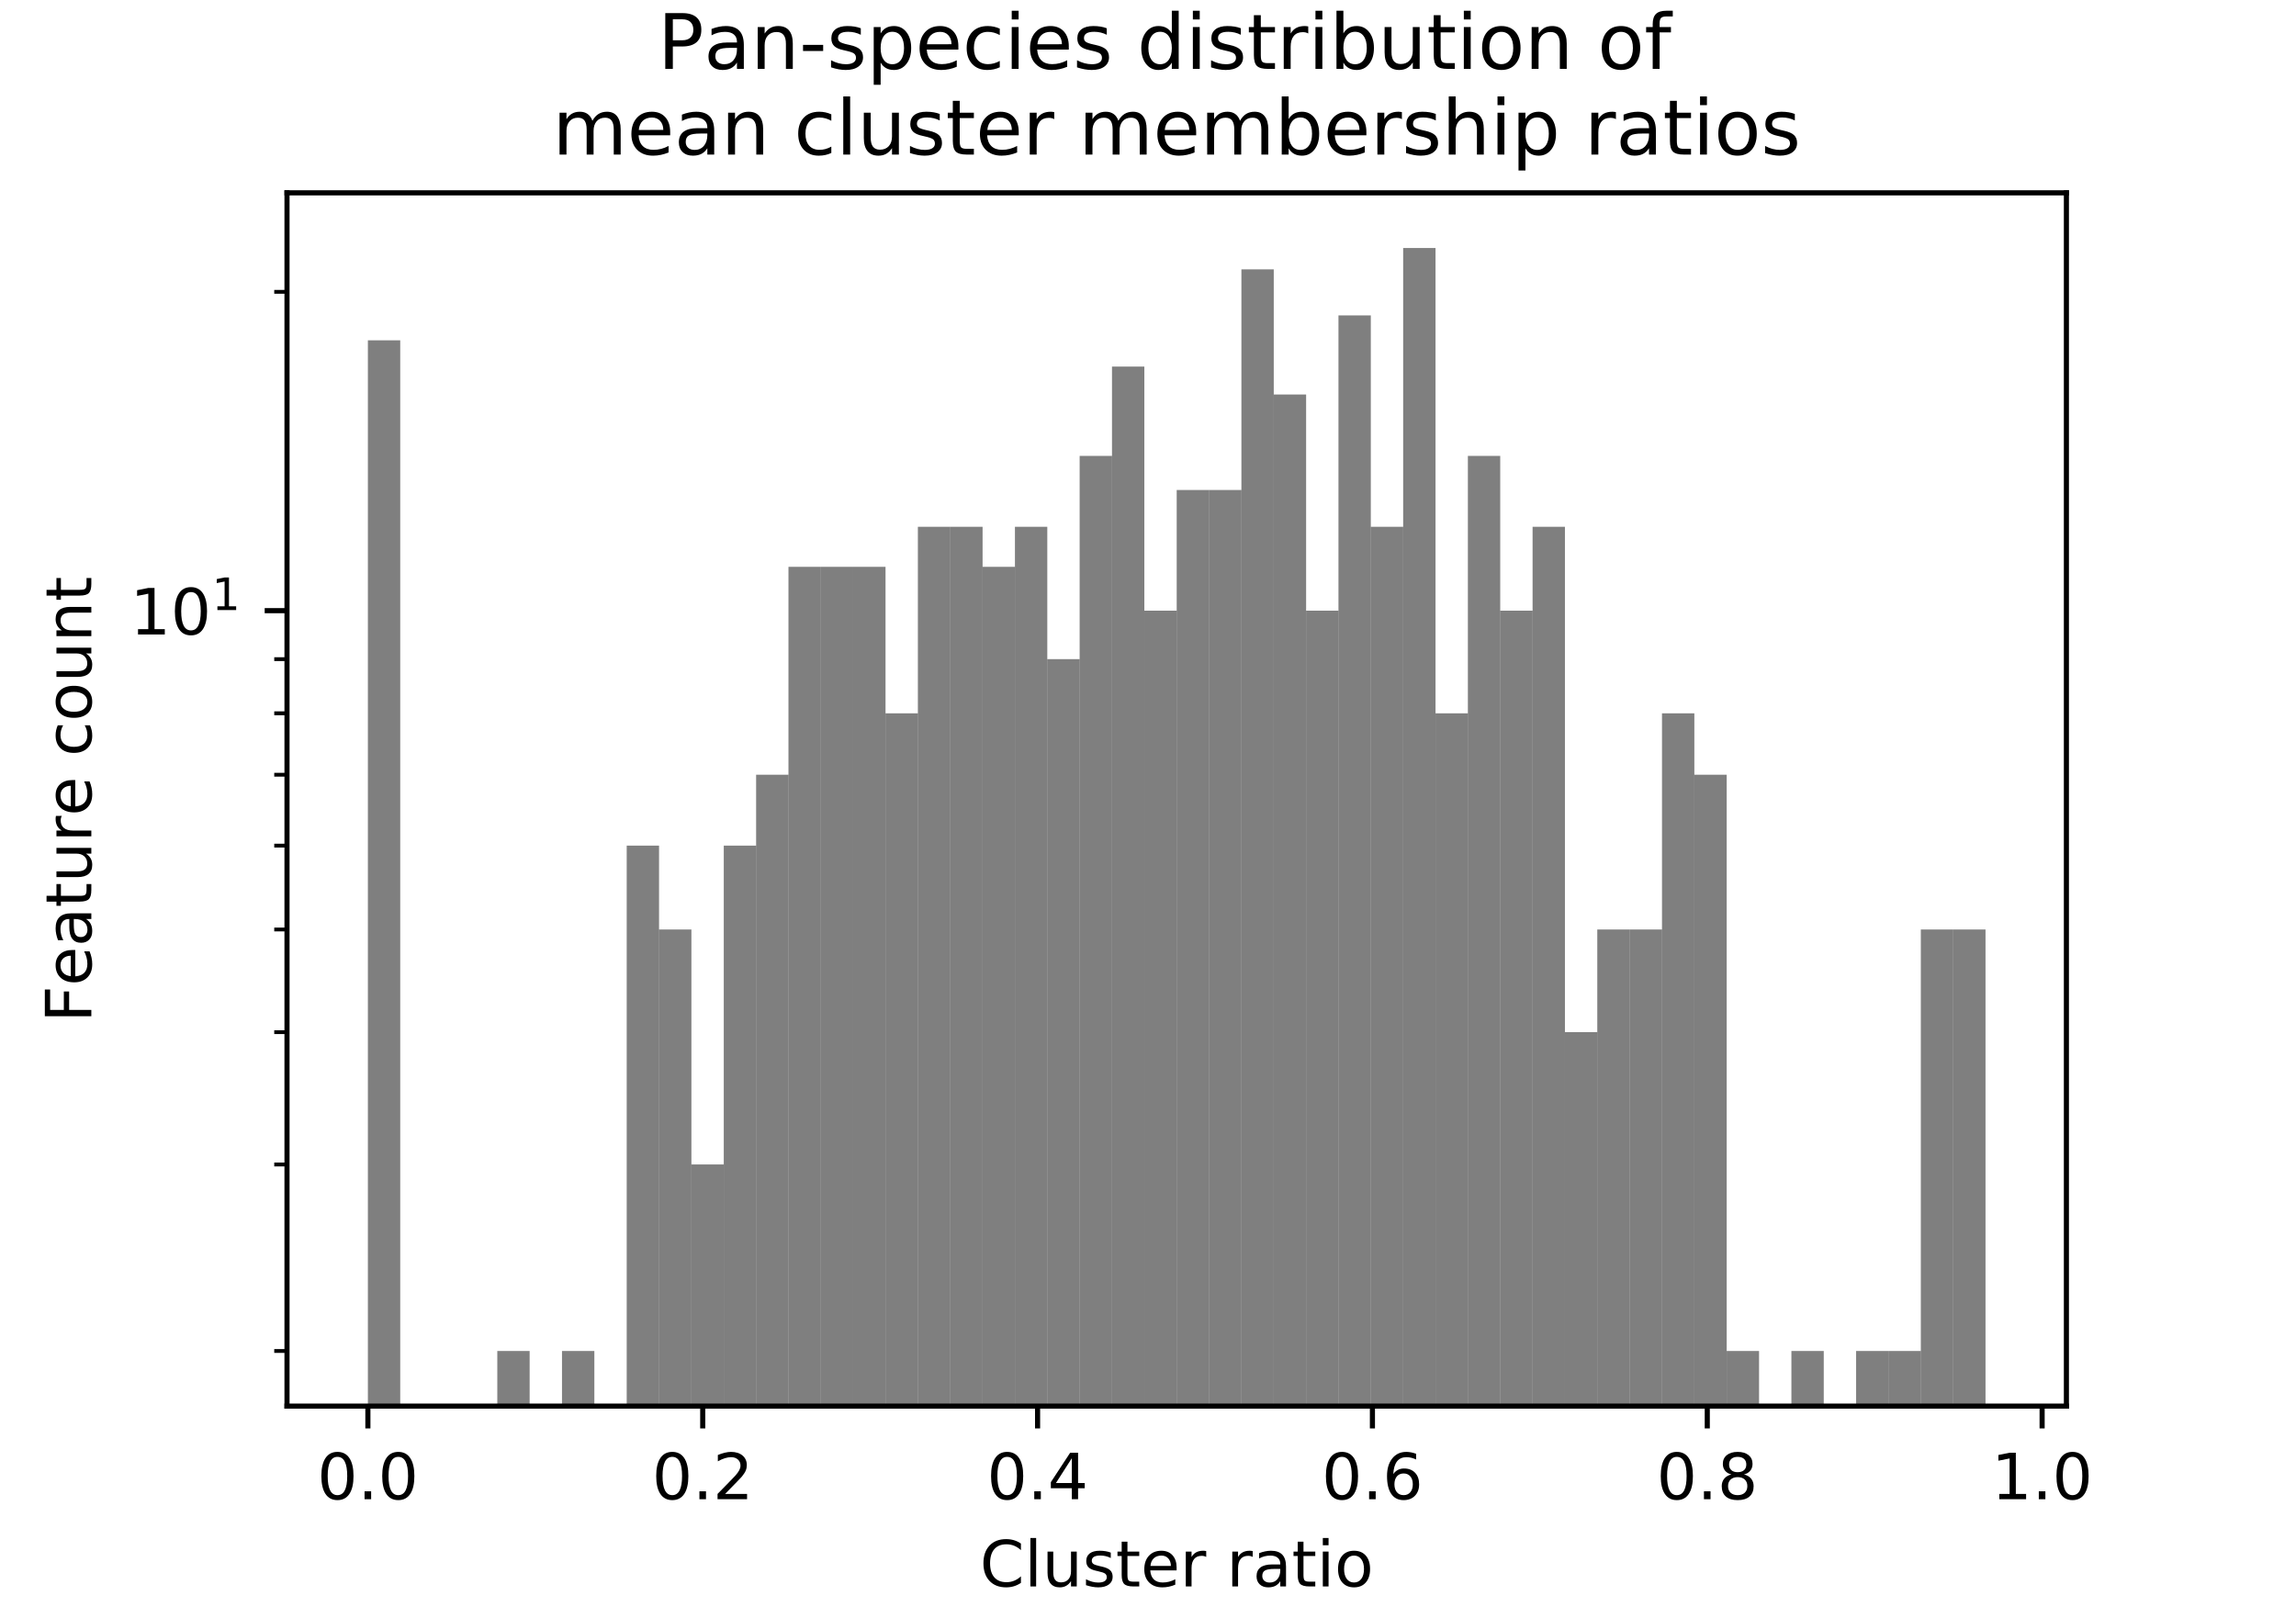 <?xml version="1.0" encoding="utf-8" standalone="no"?>
<!DOCTYPE svg PUBLIC "-//W3C//DTD SVG 1.1//EN"
  "http://www.w3.org/Graphics/SVG/1.1/DTD/svg11.dtd">
<!-- Created with matplotlib (https://matplotlib.org/) -->
<svg height="252pt" version="1.1" viewBox="0 0 360 252" width="360pt" xmlns="http://www.w3.org/2000/svg" xmlns:xlink="http://www.w3.org/1999/xlink">
 <defs>
  <style type="text/css">
*{stroke-linecap:butt;stroke-linejoin:round;}
  </style>
 </defs>
 <g id="figure_1">
  <g id="patch_1">
   <path d="M 0 252 
L 360 252 
L 360 0 
L 0 0 
z
" style="fill:#ffffff;"/>
  </g>
  <g id="axes_1">
   <g id="patch_2">
    <path d="M 45 220.5 
L 324 220.5 
L 324 30.24 
L 45 30.24 
z
" style="fill:#ffffff;"/>
   </g>
   <g id="patch_3">
    <path clip-path="url(#p67ffb453ca)" d="M 57.682 166350.625 
L 62.755 166350.625 
L 62.755 53.363 
L 57.682 53.363 
z
" style="opacity:0.5;"/>
   </g>
   <g id="patch_4">
    <path clip-path="url(#p67ffb453ca)" d="M 62.755 166350.625 
L 67.827 166350.625 
L 67.827 166350.625 
L 62.755 166350.625 
z
" style="opacity:0.5;"/>
   </g>
   <g id="patch_5">
    <path clip-path="url(#p67ffb453ca)" d="M 67.827 166350.625 
L 72.9 166350.625 
L 72.9 166350.625 
L 67.827 166350.625 
z
" style="opacity:0.5;"/>
   </g>
   <g id="patch_6">
    <path clip-path="url(#p67ffb453ca)" d="M 72.9 166350.625 
L 77.973 166350.625 
L 77.973 166350.625 
L 72.9 166350.625 
z
" style="opacity:0.5;"/>
   </g>
   <g id="patch_7">
    <path clip-path="url(#p67ffb453ca)" d="M 77.973 166350.625 
L 83.045 166350.625 
L 83.045 211.852 
L 77.973 211.852 
z
" style="opacity:0.5;"/>
   </g>
   <g id="patch_8">
    <path clip-path="url(#p67ffb453ca)" d="M 83.045 166350.625 
L 88.118 166350.625 
L 88.118 166350.625 
L 83.045 166350.625 
z
" style="opacity:0.5;"/>
   </g>
   <g id="patch_9">
    <path clip-path="url(#p67ffb453ca)" d="M 88.118 166350.625 
L 93.191 166350.625 
L 93.191 211.852 
L 88.118 211.852 
z
" style="opacity:0.5;"/>
   </g>
   <g id="patch_10">
    <path clip-path="url(#p67ffb453ca)" d="M 93.191 166350.625 
L 98.264 166350.625 
L 98.264 166350.625 
L 93.191 166350.625 
z
" style="opacity:0.5;"/>
   </g>
   <g id="patch_11">
    <path clip-path="url(#p67ffb453ca)" d="M 98.264 166350.625 
L 103.336 166350.625 
L 103.336 132.607 
L 98.264 132.607 
z
" style="opacity:0.5;"/>
   </g>
   <g id="patch_12">
    <path clip-path="url(#p67ffb453ca)" d="M 103.336 166350.625 
L 108.409 166350.625 
L 108.409 145.758 
L 103.336 145.758 
z
" style="opacity:0.5;"/>
   </g>
   <g id="patch_13">
    <path clip-path="url(#p67ffb453ca)" d="M 108.409 166350.625 
L 113.482 166350.625 
L 113.482 182.605 
L 108.409 182.605 
z
" style="opacity:0.5;"/>
   </g>
   <g id="patch_14">
    <path clip-path="url(#p67ffb453ca)" d="M 113.482 166350.625 
L 118.555 166350.625 
L 118.555 132.607 
L 113.482 132.607 
z
" style="opacity:0.5;"/>
   </g>
   <g id="patch_15">
    <path clip-path="url(#p67ffb453ca)" d="M 118.555 166350.625 
L 123.627 166350.625 
L 123.627 121.488 
L 118.555 121.488 
z
" style="opacity:0.5;"/>
   </g>
   <g id="patch_16">
    <path clip-path="url(#p67ffb453ca)" d="M 123.627 166350.625 
L 128.7 166350.625 
L 128.7 88.886 
L 123.627 88.886 
z
" style="opacity:0.5;"/>
   </g>
   <g id="patch_17">
    <path clip-path="url(#p67ffb453ca)" d="M 128.7 166350.625 
L 133.773 166350.625 
L 133.773 88.886 
L 128.7 88.886 
z
" style="opacity:0.5;"/>
   </g>
   <g id="patch_18">
    <path clip-path="url(#p67ffb453ca)" d="M 133.773 166350.625 
L 138.845 166350.625 
L 138.845 88.886 
L 133.773 88.886 
z
" style="opacity:0.5;"/>
   </g>
   <g id="patch_19">
    <path clip-path="url(#p67ffb453ca)" d="M 138.845 166350.625 
L 143.918 166350.625 
L 143.918 111.856 
L 138.845 111.856 
z
" style="opacity:0.5;"/>
   </g>
   <g id="patch_20">
    <path clip-path="url(#p67ffb453ca)" d="M 143.918 166350.625 
L 148.991 166350.625 
L 148.991 82.61 
L 143.918 82.61 
z
" style="opacity:0.5;"/>
   </g>
   <g id="patch_21">
    <path clip-path="url(#p67ffb453ca)" d="M 148.991 166350.625 
L 154.064 166350.625 
L 154.064 82.61 
L 148.991 82.61 
z
" style="opacity:0.5;"/>
   </g>
   <g id="patch_22">
    <path clip-path="url(#p67ffb453ca)" d="M 154.064 166350.625 
L 159.136 166350.625 
L 159.136 88.886 
L 154.064 88.886 
z
" style="opacity:0.5;"/>
   </g>
   <g id="patch_23">
    <path clip-path="url(#p67ffb453ca)" d="M 159.136 166350.625 
L 164.209 166350.625 
L 164.209 82.61 
L 159.136 82.61 
z
" style="opacity:0.5;"/>
   </g>
   <g id="patch_24">
    <path clip-path="url(#p67ffb453ca)" d="M 164.209 166350.625 
L 169.282 166350.625 
L 169.282 103.361 
L 164.209 103.361 
z
" style="opacity:0.5;"/>
   </g>
   <g id="patch_25">
    <path clip-path="url(#p67ffb453ca)" d="M 169.282 166350.625 
L 174.355 166350.625 
L 174.355 71.491 
L 169.282 71.491 
z
" style="opacity:0.5;"/>
   </g>
   <g id="patch_26">
    <path clip-path="url(#p67ffb453ca)" d="M 174.355 166350.625 
L 179.427 166350.625 
L 179.427 57.486 
L 174.355 57.486 
z
" style="opacity:0.5;"/>
   </g>
   <g id="patch_27">
    <path clip-path="url(#p67ffb453ca)" d="M 179.427 166350.625 
L 184.5 166350.625 
L 184.5 95.761 
L 179.427 95.761 
z
" style="opacity:0.5;"/>
   </g>
   <g id="patch_28">
    <path clip-path="url(#p67ffb453ca)" d="M 184.5 166350.625 
L 189.573 166350.625 
L 189.573 76.836 
L 184.5 76.836 
z
" style="opacity:0.5;"/>
   </g>
   <g id="patch_29">
    <path clip-path="url(#p67ffb453ca)" d="M 189.573 166350.625 
L 194.645 166350.625 
L 194.645 76.836 
L 189.573 76.836 
z
" style="opacity:0.5;"/>
   </g>
   <g id="patch_30">
    <path clip-path="url(#p67ffb453ca)" d="M 194.645 166350.625 
L 199.718 166350.625 
L 199.718 42.244 
L 194.645 42.244 
z
" style="opacity:0.5;"/>
   </g>
   <g id="patch_31">
    <path clip-path="url(#p67ffb453ca)" d="M 199.718 166350.625 
L 204.791 166350.625 
L 204.791 61.859 
L 199.718 61.859 
z
" style="opacity:0.5;"/>
   </g>
   <g id="patch_32">
    <path clip-path="url(#p67ffb453ca)" d="M 204.791 166350.625 
L 209.864 166350.625 
L 209.864 95.761 
L 204.791 95.761 
z
" style="opacity:0.5;"/>
   </g>
   <g id="patch_33">
    <path clip-path="url(#p67ffb453ca)" d="M 209.864 166350.625 
L 214.936 166350.625 
L 214.936 49.463 
L 209.864 49.463 
z
" style="opacity:0.5;"/>
   </g>
   <g id="patch_34">
    <path clip-path="url(#p67ffb453ca)" d="M 214.936 166350.625 
L 220.009 166350.625 
L 220.009 82.61 
L 214.936 82.61 
z
" style="opacity:0.5;"/>
   </g>
   <g id="patch_35">
    <path clip-path="url(#p67ffb453ca)" d="M 220.009 166350.625 
L 225.082 166350.625 
L 225.082 38.888 
L 220.009 38.888 
z
" style="opacity:0.5;"/>
   </g>
   <g id="patch_36">
    <path clip-path="url(#p67ffb453ca)" d="M 225.082 166350.625 
L 230.155 166350.625 
L 230.155 111.856 
L 225.082 111.856 
z
" style="opacity:0.5;"/>
   </g>
   <g id="patch_37">
    <path clip-path="url(#p67ffb453ca)" d="M 230.155 166350.625 
L 235.227 166350.625 
L 235.227 71.491 
L 230.155 71.491 
z
" style="opacity:0.5;"/>
   </g>
   <g id="patch_38">
    <path clip-path="url(#p67ffb453ca)" d="M 235.227 166350.625 
L 240.3 166350.625 
L 240.3 95.761 
L 235.227 95.761 
z
" style="opacity:0.5;"/>
   </g>
   <g id="patch_39">
    <path clip-path="url(#p67ffb453ca)" d="M 240.3 166350.625 
L 245.373 166350.625 
L 245.373 82.61 
L 240.3 82.61 
z
" style="opacity:0.5;"/>
   </g>
   <g id="patch_40">
    <path clip-path="url(#p67ffb453ca)" d="M 245.373 166350.625 
L 250.445 166350.625 
L 250.445 161.854 
L 245.373 161.854 
z
" style="opacity:0.5;"/>
   </g>
   <g id="patch_41">
    <path clip-path="url(#p67ffb453ca)" d="M 250.445 166350.625 
L 255.518 166350.625 
L 255.518 145.758 
L 250.445 145.758 
z
" style="opacity:0.5;"/>
   </g>
   <g id="patch_42">
    <path clip-path="url(#p67ffb453ca)" d="M 255.518 166350.625 
L 260.591 166350.625 
L 260.591 145.758 
L 255.518 145.758 
z
" style="opacity:0.5;"/>
   </g>
   <g id="patch_43">
    <path clip-path="url(#p67ffb453ca)" d="M 260.591 166350.625 
L 265.664 166350.625 
L 265.664 111.856 
L 260.591 111.856 
z
" style="opacity:0.5;"/>
   </g>
   <g id="patch_44">
    <path clip-path="url(#p67ffb453ca)" d="M 265.664 166350.625 
L 270.736 166350.625 
L 270.736 121.488 
L 265.664 121.488 
z
" style="opacity:0.5;"/>
   </g>
   <g id="patch_45">
    <path clip-path="url(#p67ffb453ca)" d="M 270.736 166350.625 
L 275.809 166350.625 
L 275.809 211.852 
L 270.736 211.852 
z
" style="opacity:0.5;"/>
   </g>
   <g id="patch_46">
    <path clip-path="url(#p67ffb453ca)" d="M 275.809 166350.625 
L 280.882 166350.625 
L 280.882 166350.625 
L 275.809 166350.625 
z
" style="opacity:0.5;"/>
   </g>
   <g id="patch_47">
    <path clip-path="url(#p67ffb453ca)" d="M 280.882 166350.625 
L 285.955 166350.625 
L 285.955 211.852 
L 280.882 211.852 
z
" style="opacity:0.5;"/>
   </g>
   <g id="patch_48">
    <path clip-path="url(#p67ffb453ca)" d="M 285.955 166350.625 
L 291.027 166350.625 
L 291.027 166350.625 
L 285.955 166350.625 
z
" style="opacity:0.5;"/>
   </g>
   <g id="patch_49">
    <path clip-path="url(#p67ffb453ca)" d="M 291.027 166350.625 
L 296.1 166350.625 
L 296.1 211.852 
L 291.027 211.852 
z
" style="opacity:0.5;"/>
   </g>
   <g id="patch_50">
    <path clip-path="url(#p67ffb453ca)" d="M 296.1 166350.625 
L 301.173 166350.625 
L 301.173 211.852 
L 296.1 211.852 
z
" style="opacity:0.5;"/>
   </g>
   <g id="patch_51">
    <path clip-path="url(#p67ffb453ca)" d="M 301.173 166350.625 
L 306.245 166350.625 
L 306.245 145.758 
L 301.173 145.758 
z
" style="opacity:0.5;"/>
   </g>
   <g id="patch_52">
    <path clip-path="url(#p67ffb453ca)" d="M 306.245 166350.625 
L 311.318 166350.625 
L 311.318 145.758 
L 306.245 145.758 
z
" style="opacity:0.5;"/>
   </g>
   <g id="matplotlib.axis_1">
    <g id="xtick_1">
     <g id="line2d_1">
      <defs>
       <path d="M 0 0 
L 0 3.5 
" id="m09e89090db" style="stroke:#000000;stroke-width:0.8;"/>
      </defs>
      <g>
       <use style="stroke:#000000;stroke-width:0.8;" x="57.682" xlink:href="#m09e89090db" y="220.5"/>
      </g>
     </g>
     <g id="text_1">
      <!-- 0.0 -->
      <defs>
       <path d="M 31.781 66.406 
Q 24.172 66.406 20.328 58.906 
Q 16.5 51.422 16.5 36.375 
Q 16.5 21.391 20.328 13.891 
Q 24.172 6.391 31.781 6.391 
Q 39.453 6.391 43.281 13.891 
Q 47.125 21.391 47.125 36.375 
Q 47.125 51.422 43.281 58.906 
Q 39.453 66.406 31.781 66.406 
z
M 31.781 74.219 
Q 44.047 74.219 50.516 64.516 
Q 56.984 54.828 56.984 36.375 
Q 56.984 17.969 50.516 8.266 
Q 44.047 -1.422 31.781 -1.422 
Q 19.531 -1.422 13.062 8.266 
Q 6.594 17.969 6.594 36.375 
Q 6.594 54.828 13.062 64.516 
Q 19.531 74.219 31.781 74.219 
z
" id="DejaVuSans-48"/>
       <path d="M 10.688 12.406 
L 21 12.406 
L 21 0 
L 10.688 0 
z
" id="DejaVuSans-46"/>
      </defs>
      <g transform="translate(49.73 235.098)scale(0.1 -0.1)">
       <use xlink:href="#DejaVuSans-48"/>
       <use x="63.623" xlink:href="#DejaVuSans-46"/>
       <use x="95.41" xlink:href="#DejaVuSans-48"/>
      </g>
     </g>
    </g>
    <g id="xtick_2">
     <g id="line2d_2">
      <g>
       <use style="stroke:#000000;stroke-width:0.8;" x="110.184" xlink:href="#m09e89090db" y="220.5"/>
      </g>
     </g>
     <g id="text_2">
      <!-- 0.2 -->
      <defs>
       <path d="M 19.188 8.297 
L 53.609 8.297 
L 53.609 0 
L 7.328 0 
L 7.328 8.297 
Q 12.938 14.109 22.625 23.891 
Q 32.328 33.688 34.812 36.531 
Q 39.547 41.844 41.422 45.531 
Q 43.312 49.219 43.312 52.781 
Q 43.312 58.594 39.234 62.25 
Q 35.156 65.922 28.609 65.922 
Q 23.969 65.922 18.812 64.312 
Q 13.672 62.703 7.812 59.422 
L 7.812 69.391 
Q 13.766 71.781 18.938 73 
Q 24.125 74.219 28.422 74.219 
Q 39.75 74.219 46.484 68.547 
Q 53.219 62.891 53.219 53.422 
Q 53.219 48.922 51.531 44.891 
Q 49.859 40.875 45.406 35.406 
Q 44.188 33.984 37.641 27.219 
Q 31.109 20.453 19.188 8.297 
z
" id="DejaVuSans-50"/>
      </defs>
      <g transform="translate(102.233 235.098)scale(0.1 -0.1)">
       <use xlink:href="#DejaVuSans-48"/>
       <use x="63.623" xlink:href="#DejaVuSans-46"/>
       <use x="95.41" xlink:href="#DejaVuSans-50"/>
      </g>
     </g>
    </g>
    <g id="xtick_3">
     <g id="line2d_3">
      <g>
       <use style="stroke:#000000;stroke-width:0.8;" x="162.686" xlink:href="#m09e89090db" y="220.5"/>
      </g>
     </g>
     <g id="text_3">
      <!-- 0.4 -->
      <defs>
       <path d="M 37.797 64.312 
L 12.891 25.391 
L 37.797 25.391 
z
M 35.203 72.906 
L 47.609 72.906 
L 47.609 25.391 
L 58.016 25.391 
L 58.016 17.188 
L 47.609 17.188 
L 47.609 0 
L 37.797 0 
L 37.797 17.188 
L 4.891 17.188 
L 4.891 26.703 
z
" id="DejaVuSans-52"/>
      </defs>
      <g transform="translate(154.735 235.098)scale(0.1 -0.1)">
       <use xlink:href="#DejaVuSans-48"/>
       <use x="63.623" xlink:href="#DejaVuSans-46"/>
       <use x="95.41" xlink:href="#DejaVuSans-52"/>
      </g>
     </g>
    </g>
    <g id="xtick_4">
     <g id="line2d_4">
      <g>
       <use style="stroke:#000000;stroke-width:0.8;" x="215.189" xlink:href="#m09e89090db" y="220.5"/>
      </g>
     </g>
     <g id="text_4">
      <!-- 0.6 -->
      <defs>
       <path d="M 33.016 40.375 
Q 26.375 40.375 22.484 35.828 
Q 18.609 31.297 18.609 23.391 
Q 18.609 15.531 22.484 10.953 
Q 26.375 6.391 33.016 6.391 
Q 39.656 6.391 43.531 10.953 
Q 47.406 15.531 47.406 23.391 
Q 47.406 31.297 43.531 35.828 
Q 39.656 40.375 33.016 40.375 
z
M 52.594 71.297 
L 52.594 62.312 
Q 48.875 64.062 45.094 64.984 
Q 41.312 65.922 37.594 65.922 
Q 27.828 65.922 22.672 59.328 
Q 17.531 52.734 16.797 39.406 
Q 19.672 43.656 24.016 45.922 
Q 28.375 48.188 33.594 48.188 
Q 44.578 48.188 50.953 41.516 
Q 57.328 34.859 57.328 23.391 
Q 57.328 12.156 50.688 5.359 
Q 44.047 -1.422 33.016 -1.422 
Q 20.359 -1.422 13.672 8.266 
Q 6.984 17.969 6.984 36.375 
Q 6.984 53.656 15.188 63.938 
Q 23.391 74.219 37.203 74.219 
Q 40.922 74.219 44.703 73.484 
Q 48.484 72.75 52.594 71.297 
z
" id="DejaVuSans-54"/>
      </defs>
      <g transform="translate(207.237 235.098)scale(0.1 -0.1)">
       <use xlink:href="#DejaVuSans-48"/>
       <use x="63.623" xlink:href="#DejaVuSans-46"/>
       <use x="95.41" xlink:href="#DejaVuSans-54"/>
      </g>
     </g>
    </g>
    <g id="xtick_5">
     <g id="line2d_5">
      <g>
       <use style="stroke:#000000;stroke-width:0.8;" x="267.691" xlink:href="#m09e89090db" y="220.5"/>
      </g>
     </g>
     <g id="text_5">
      <!-- 0.8 -->
      <defs>
       <path d="M 31.781 34.625 
Q 24.75 34.625 20.719 30.859 
Q 16.703 27.094 16.703 20.516 
Q 16.703 13.922 20.719 10.156 
Q 24.75 6.391 31.781 6.391 
Q 38.812 6.391 42.859 10.172 
Q 46.922 13.969 46.922 20.516 
Q 46.922 27.094 42.891 30.859 
Q 38.875 34.625 31.781 34.625 
z
M 21.922 38.812 
Q 15.578 40.375 12.031 44.719 
Q 8.5 49.078 8.5 55.328 
Q 8.5 64.062 14.719 69.141 
Q 20.953 74.219 31.781 74.219 
Q 42.672 74.219 48.875 69.141 
Q 55.078 64.062 55.078 55.328 
Q 55.078 49.078 51.531 44.719 
Q 48 40.375 41.703 38.812 
Q 48.828 37.156 52.797 32.312 
Q 56.781 27.484 56.781 20.516 
Q 56.781 9.906 50.312 4.234 
Q 43.844 -1.422 31.781 -1.422 
Q 19.734 -1.422 13.25 4.234 
Q 6.781 9.906 6.781 20.516 
Q 6.781 27.484 10.781 32.312 
Q 14.797 37.156 21.922 38.812 
z
M 18.312 54.391 
Q 18.312 48.734 21.844 45.562 
Q 25.391 42.391 31.781 42.391 
Q 38.141 42.391 41.719 45.562 
Q 45.312 48.734 45.312 54.391 
Q 45.312 60.062 41.719 63.234 
Q 38.141 66.406 31.781 66.406 
Q 25.391 66.406 21.844 63.234 
Q 18.312 60.062 18.312 54.391 
z
" id="DejaVuSans-56"/>
      </defs>
      <g transform="translate(259.739 235.098)scale(0.1 -0.1)">
       <use xlink:href="#DejaVuSans-48"/>
       <use x="63.623" xlink:href="#DejaVuSans-46"/>
       <use x="95.41" xlink:href="#DejaVuSans-56"/>
      </g>
     </g>
    </g>
    <g id="xtick_6">
     <g id="line2d_6">
      <g>
       <use style="stroke:#000000;stroke-width:0.8;" x="320.193" xlink:href="#m09e89090db" y="220.5"/>
      </g>
     </g>
     <g id="text_6">
      <!-- 1.0 -->
      <defs>
       <path d="M 12.406 8.297 
L 28.516 8.297 
L 28.516 63.922 
L 10.984 60.406 
L 10.984 69.391 
L 28.422 72.906 
L 38.281 72.906 
L 38.281 8.297 
L 54.391 8.297 
L 54.391 0 
L 12.406 0 
z
" id="DejaVuSans-49"/>
      </defs>
      <g transform="translate(312.242 235.098)scale(0.1 -0.1)">
       <use xlink:href="#DejaVuSans-49"/>
       <use x="63.623" xlink:href="#DejaVuSans-46"/>
       <use x="95.41" xlink:href="#DejaVuSans-48"/>
      </g>
     </g>
    </g>
    <g id="text_7">
     <!-- Cluster ratio -->
     <defs>
      <path d="M 64.406 67.281 
L 64.406 56.891 
Q 59.422 61.531 53.781 63.812 
Q 48.141 66.109 41.797 66.109 
Q 29.297 66.109 22.656 58.469 
Q 16.016 50.828 16.016 36.375 
Q 16.016 21.969 22.656 14.328 
Q 29.297 6.688 41.797 6.688 
Q 48.141 6.688 53.781 8.984 
Q 59.422 11.281 64.406 15.922 
L 64.406 5.609 
Q 59.234 2.094 53.438 0.328 
Q 47.656 -1.422 41.219 -1.422 
Q 24.656 -1.422 15.125 8.703 
Q 5.609 18.844 5.609 36.375 
Q 5.609 53.953 15.125 64.078 
Q 24.656 74.219 41.219 74.219 
Q 47.75 74.219 53.531 72.484 
Q 59.328 70.75 64.406 67.281 
z
" id="DejaVuSans-67"/>
      <path d="M 9.422 75.984 
L 18.406 75.984 
L 18.406 0 
L 9.422 0 
z
" id="DejaVuSans-108"/>
      <path d="M 8.5 21.578 
L 8.5 54.688 
L 17.484 54.688 
L 17.484 21.922 
Q 17.484 14.156 20.5 10.266 
Q 23.531 6.391 29.594 6.391 
Q 36.859 6.391 41.078 11.031 
Q 45.312 15.672 45.312 23.688 
L 45.312 54.688 
L 54.297 54.688 
L 54.297 0 
L 45.312 0 
L 45.312 8.406 
Q 42.047 3.422 37.719 1 
Q 33.406 -1.422 27.688 -1.422 
Q 18.266 -1.422 13.375 4.438 
Q 8.5 10.297 8.5 21.578 
z
M 31.109 56 
z
" id="DejaVuSans-117"/>
      <path d="M 44.281 53.078 
L 44.281 44.578 
Q 40.484 46.531 36.375 47.5 
Q 32.281 48.484 27.875 48.484 
Q 21.188 48.484 17.844 46.438 
Q 14.5 44.391 14.5 40.281 
Q 14.5 37.156 16.891 35.375 
Q 19.281 33.594 26.516 31.984 
L 29.594 31.297 
Q 39.156 29.25 43.188 25.516 
Q 47.219 21.781 47.219 15.094 
Q 47.219 7.469 41.188 3.016 
Q 35.156 -1.422 24.609 -1.422 
Q 20.219 -1.422 15.453 -0.562 
Q 10.688 0.297 5.422 2 
L 5.422 11.281 
Q 10.406 8.688 15.234 7.391 
Q 20.062 6.109 24.812 6.109 
Q 31.156 6.109 34.562 8.281 
Q 37.984 10.453 37.984 14.406 
Q 37.984 18.062 35.516 20.016 
Q 33.062 21.969 24.703 23.781 
L 21.578 24.516 
Q 13.234 26.266 9.516 29.906 
Q 5.812 33.547 5.812 39.891 
Q 5.812 47.609 11.281 51.797 
Q 16.75 56 26.812 56 
Q 31.781 56 36.172 55.266 
Q 40.578 54.547 44.281 53.078 
z
" id="DejaVuSans-115"/>
      <path d="M 18.312 70.219 
L 18.312 54.688 
L 36.812 54.688 
L 36.812 47.703 
L 18.312 47.703 
L 18.312 18.016 
Q 18.312 11.328 20.141 9.422 
Q 21.969 7.516 27.594 7.516 
L 36.812 7.516 
L 36.812 0 
L 27.594 0 
Q 17.188 0 13.234 3.875 
Q 9.281 7.766 9.281 18.016 
L 9.281 47.703 
L 2.688 47.703 
L 2.688 54.688 
L 9.281 54.688 
L 9.281 70.219 
z
" id="DejaVuSans-116"/>
      <path d="M 56.203 29.594 
L 56.203 25.203 
L 14.891 25.203 
Q 15.484 15.922 20.484 11.062 
Q 25.484 6.203 34.422 6.203 
Q 39.594 6.203 44.453 7.469 
Q 49.312 8.734 54.109 11.281 
L 54.109 2.781 
Q 49.266 0.734 44.188 -0.344 
Q 39.109 -1.422 33.891 -1.422 
Q 20.797 -1.422 13.156 6.188 
Q 5.516 13.812 5.516 26.812 
Q 5.516 40.234 12.766 48.109 
Q 20.016 56 32.328 56 
Q 43.359 56 49.781 48.891 
Q 56.203 41.797 56.203 29.594 
z
M 47.219 32.234 
Q 47.125 39.594 43.094 43.984 
Q 39.062 48.391 32.422 48.391 
Q 24.906 48.391 20.391 44.141 
Q 15.875 39.891 15.188 32.172 
z
" id="DejaVuSans-101"/>
      <path d="M 41.109 46.297 
Q 39.594 47.172 37.812 47.578 
Q 36.031 48 33.891 48 
Q 26.266 48 22.188 43.047 
Q 18.109 38.094 18.109 28.812 
L 18.109 0 
L 9.078 0 
L 9.078 54.688 
L 18.109 54.688 
L 18.109 46.188 
Q 20.953 51.172 25.484 53.578 
Q 30.031 56 36.531 56 
Q 37.453 56 38.578 55.875 
Q 39.703 55.766 41.062 55.516 
z
" id="DejaVuSans-114"/>
      <path id="DejaVuSans-32"/>
      <path d="M 34.281 27.484 
Q 23.391 27.484 19.188 25 
Q 14.984 22.516 14.984 16.5 
Q 14.984 11.719 18.141 8.906 
Q 21.297 6.109 26.703 6.109 
Q 34.188 6.109 38.703 11.406 
Q 43.219 16.703 43.219 25.484 
L 43.219 27.484 
z
M 52.203 31.203 
L 52.203 0 
L 43.219 0 
L 43.219 8.297 
Q 40.141 3.328 35.547 0.953 
Q 30.953 -1.422 24.312 -1.422 
Q 15.922 -1.422 10.953 3.297 
Q 6 8.016 6 15.922 
Q 6 25.141 12.172 29.828 
Q 18.359 34.516 30.609 34.516 
L 43.219 34.516 
L 43.219 35.406 
Q 43.219 41.609 39.141 45 
Q 35.062 48.391 27.688 48.391 
Q 23 48.391 18.547 47.266 
Q 14.109 46.141 10.016 43.891 
L 10.016 52.203 
Q 14.938 54.109 19.578 55.047 
Q 24.219 56 28.609 56 
Q 40.484 56 46.344 49.844 
Q 52.203 43.703 52.203 31.203 
z
" id="DejaVuSans-97"/>
      <path d="M 9.422 54.688 
L 18.406 54.688 
L 18.406 0 
L 9.422 0 
z
M 9.422 75.984 
L 18.406 75.984 
L 18.406 64.594 
L 9.422 64.594 
z
" id="DejaVuSans-105"/>
      <path d="M 30.609 48.391 
Q 23.391 48.391 19.188 42.75 
Q 14.984 37.109 14.984 27.297 
Q 14.984 17.484 19.156 11.844 
Q 23.344 6.203 30.609 6.203 
Q 37.797 6.203 41.984 11.859 
Q 46.188 17.531 46.188 27.297 
Q 46.188 37.016 41.984 42.703 
Q 37.797 48.391 30.609 48.391 
z
M 30.609 56 
Q 42.328 56 49.016 48.375 
Q 55.719 40.766 55.719 27.297 
Q 55.719 13.875 49.016 6.219 
Q 42.328 -1.422 30.609 -1.422 
Q 18.844 -1.422 12.172 6.219 
Q 5.516 13.875 5.516 27.297 
Q 5.516 40.766 12.172 48.375 
Q 18.844 56 30.609 56 
z
" id="DejaVuSans-111"/>
     </defs>
     <g transform="translate(153.637 248.777)scale(0.1 -0.1)">
      <use xlink:href="#DejaVuSans-67"/>
      <use x="69.824" xlink:href="#DejaVuSans-108"/>
      <use x="97.607" xlink:href="#DejaVuSans-117"/>
      <use x="160.986" xlink:href="#DejaVuSans-115"/>
      <use x="213.086" xlink:href="#DejaVuSans-116"/>
      <use x="252.295" xlink:href="#DejaVuSans-101"/>
      <use x="313.818" xlink:href="#DejaVuSans-114"/>
      <use x="354.932" xlink:href="#DejaVuSans-32"/>
      <use x="386.719" xlink:href="#DejaVuSans-114"/>
      <use x="427.832" xlink:href="#DejaVuSans-97"/>
      <use x="489.111" xlink:href="#DejaVuSans-116"/>
      <use x="528.32" xlink:href="#DejaVuSans-105"/>
      <use x="556.104" xlink:href="#DejaVuSans-111"/>
     </g>
    </g>
   </g>
   <g id="matplotlib.axis_2">
    <g id="ytick_1">
     <g id="line2d_7">
      <defs>
       <path d="M 0 0 
L -3.5 0 
" id="mcd8172d5d7" style="stroke:#000000;stroke-width:0.8;"/>
      </defs>
      <g>
       <use style="stroke:#000000;stroke-width:0.8;" x="45" xlink:href="#mcd8172d5d7" y="95.761"/>
      </g>
     </g>
     <g id="text_8">
      <!-- $\mathdefault{10^{1}}$ -->
      <g transform="translate(20.4 99.56)scale(0.1 -0.1)">
       <use transform="translate(0 0.684)" xlink:href="#DejaVuSans-49"/>
       <use transform="translate(63.623 0.684)" xlink:href="#DejaVuSans-48"/>
       <use transform="translate(128.203 38.966)scale(0.7)" xlink:href="#DejaVuSans-49"/>
      </g>
     </g>
    </g>
    <g id="ytick_2">
     <g id="line2d_8">
      <defs>
       <path d="M 0 0 
L -2 0 
" id="m72ece2e35d" style="stroke:#000000;stroke-width:0.6;"/>
      </defs>
      <g>
       <use style="stroke:#000000;stroke-width:0.6;" x="45" xlink:href="#m72ece2e35d" y="211.852"/>
      </g>
     </g>
    </g>
    <g id="ytick_3">
     <g id="line2d_9">
      <g>
       <use style="stroke:#000000;stroke-width:0.6;" x="45" xlink:href="#m72ece2e35d" y="182.605"/>
      </g>
     </g>
    </g>
    <g id="ytick_4">
     <g id="line2d_10">
      <g>
       <use style="stroke:#000000;stroke-width:0.6;" x="45" xlink:href="#m72ece2e35d" y="161.854"/>
      </g>
     </g>
    </g>
    <g id="ytick_5">
     <g id="line2d_11">
      <g>
       <use style="stroke:#000000;stroke-width:0.6;" x="45" xlink:href="#m72ece2e35d" y="145.758"/>
      </g>
     </g>
    </g>
    <g id="ytick_6">
     <g id="line2d_12">
      <g>
       <use style="stroke:#000000;stroke-width:0.6;" x="45" xlink:href="#m72ece2e35d" y="132.607"/>
      </g>
     </g>
    </g>
    <g id="ytick_7">
     <g id="line2d_13">
      <g>
       <use style="stroke:#000000;stroke-width:0.6;" x="45" xlink:href="#m72ece2e35d" y="121.488"/>
      </g>
     </g>
    </g>
    <g id="ytick_8">
     <g id="line2d_14">
      <g>
       <use style="stroke:#000000;stroke-width:0.6;" x="45" xlink:href="#m72ece2e35d" y="111.856"/>
      </g>
     </g>
    </g>
    <g id="ytick_9">
     <g id="line2d_15">
      <g>
       <use style="stroke:#000000;stroke-width:0.6;" x="45" xlink:href="#m72ece2e35d" y="103.361"/>
      </g>
     </g>
    </g>
    <g id="ytick_10">
     <g id="line2d_16">
      <g>
       <use style="stroke:#000000;stroke-width:0.6;" x="45" xlink:href="#m72ece2e35d" y="45.763"/>
      </g>
     </g>
    </g>
    <g id="text_9">
     <!-- Feature count -->
     <defs>
      <path d="M 9.812 72.906 
L 51.703 72.906 
L 51.703 64.594 
L 19.672 64.594 
L 19.672 43.109 
L 48.578 43.109 
L 48.578 34.812 
L 19.672 34.812 
L 19.672 0 
L 9.812 0 
z
" id="DejaVuSans-70"/>
      <path d="M 48.781 52.594 
L 48.781 44.188 
Q 44.969 46.297 41.141 47.344 
Q 37.312 48.391 33.406 48.391 
Q 24.656 48.391 19.812 42.844 
Q 14.984 37.312 14.984 27.297 
Q 14.984 17.281 19.812 11.734 
Q 24.656 6.203 33.406 6.203 
Q 37.312 6.203 41.141 7.25 
Q 44.969 8.297 48.781 10.406 
L 48.781 2.094 
Q 45.016 0.344 40.984 -0.531 
Q 36.969 -1.422 32.422 -1.422 
Q 20.062 -1.422 12.781 6.344 
Q 5.516 14.109 5.516 27.297 
Q 5.516 40.672 12.859 48.328 
Q 20.219 56 33.016 56 
Q 37.156 56 41.109 55.141 
Q 45.062 54.297 48.781 52.594 
z
" id="DejaVuSans-99"/>
      <path d="M 54.891 33.016 
L 54.891 0 
L 45.906 0 
L 45.906 32.719 
Q 45.906 40.484 42.875 44.328 
Q 39.844 48.188 33.797 48.188 
Q 26.516 48.188 22.312 43.547 
Q 18.109 38.922 18.109 30.906 
L 18.109 0 
L 9.078 0 
L 9.078 54.688 
L 18.109 54.688 
L 18.109 46.188 
Q 21.344 51.125 25.703 53.562 
Q 30.078 56 35.797 56 
Q 45.219 56 50.047 50.172 
Q 54.891 44.344 54.891 33.016 
z
" id="DejaVuSans-110"/>
     </defs>
     <g transform="translate(14.32 160.337)rotate(-90)scale(0.1 -0.1)">
      <use xlink:href="#DejaVuSans-70"/>
      <use x="57.441" xlink:href="#DejaVuSans-101"/>
      <use x="118.965" xlink:href="#DejaVuSans-97"/>
      <use x="180.244" xlink:href="#DejaVuSans-116"/>
      <use x="219.453" xlink:href="#DejaVuSans-117"/>
      <use x="282.832" xlink:href="#DejaVuSans-114"/>
      <use x="323.914" xlink:href="#DejaVuSans-101"/>
      <use x="385.438" xlink:href="#DejaVuSans-32"/>
      <use x="417.225" xlink:href="#DejaVuSans-99"/>
      <use x="472.205" xlink:href="#DejaVuSans-111"/>
      <use x="533.387" xlink:href="#DejaVuSans-117"/>
      <use x="596.766" xlink:href="#DejaVuSans-110"/>
      <use x="660.145" xlink:href="#DejaVuSans-116"/>
     </g>
    </g>
   </g>
   <g id="patch_53">
    <path d="M 45 220.5 
L 45 30.24 
" style="fill:none;stroke:#000000;stroke-linecap:square;stroke-linejoin:miter;stroke-width:0.8;"/>
   </g>
   <g id="patch_54">
    <path d="M 324 220.5 
L 324 30.24 
" style="fill:none;stroke:#000000;stroke-linecap:square;stroke-linejoin:miter;stroke-width:0.8;"/>
   </g>
   <g id="patch_55">
    <path d="M 45 220.5 
L 324 220.5 
" style="fill:none;stroke:#000000;stroke-linecap:square;stroke-linejoin:miter;stroke-width:0.8;"/>
   </g>
   <g id="patch_56">
    <path d="M 45 30.24 
L 324 30.24 
" style="fill:none;stroke:#000000;stroke-linecap:square;stroke-linejoin:miter;stroke-width:0.8;"/>
   </g>
   <g id="text_10">
    <!-- Pan-species distribution of  -->
    <defs>
     <path d="M 19.672 64.797 
L 19.672 37.406 
L 32.078 37.406 
Q 38.969 37.406 42.719 40.969 
Q 46.484 44.531 46.484 51.125 
Q 46.484 57.672 42.719 61.234 
Q 38.969 64.797 32.078 64.797 
z
M 9.812 72.906 
L 32.078 72.906 
Q 44.344 72.906 50.609 67.359 
Q 56.891 61.812 56.891 51.125 
Q 56.891 40.328 50.609 34.812 
Q 44.344 29.297 32.078 29.297 
L 19.672 29.297 
L 19.672 0 
L 9.812 0 
z
" id="DejaVuSans-80"/>
     <path d="M 4.891 31.391 
L 31.203 31.391 
L 31.203 23.391 
L 4.891 23.391 
z
" id="DejaVuSans-45"/>
     <path d="M 18.109 8.203 
L 18.109 -20.797 
L 9.078 -20.797 
L 9.078 54.688 
L 18.109 54.688 
L 18.109 46.391 
Q 20.953 51.266 25.266 53.625 
Q 29.594 56 35.594 56 
Q 45.562 56 51.781 48.094 
Q 58.016 40.188 58.016 27.297 
Q 58.016 14.406 51.781 6.484 
Q 45.562 -1.422 35.594 -1.422 
Q 29.594 -1.422 25.266 0.953 
Q 20.953 3.328 18.109 8.203 
z
M 48.688 27.297 
Q 48.688 37.203 44.609 42.844 
Q 40.531 48.484 33.406 48.484 
Q 26.266 48.484 22.188 42.844 
Q 18.109 37.203 18.109 27.297 
Q 18.109 17.391 22.188 11.75 
Q 26.266 6.109 33.406 6.109 
Q 40.531 6.109 44.609 11.75 
Q 48.688 17.391 48.688 27.297 
z
" id="DejaVuSans-112"/>
     <path d="M 45.406 46.391 
L 45.406 75.984 
L 54.391 75.984 
L 54.391 0 
L 45.406 0 
L 45.406 8.203 
Q 42.578 3.328 38.25 0.953 
Q 33.938 -1.422 27.875 -1.422 
Q 17.969 -1.422 11.734 6.484 
Q 5.516 14.406 5.516 27.297 
Q 5.516 40.188 11.734 48.094 
Q 17.969 56 27.875 56 
Q 33.938 56 38.25 53.625 
Q 42.578 51.266 45.406 46.391 
z
M 14.797 27.297 
Q 14.797 17.391 18.875 11.75 
Q 22.953 6.109 30.078 6.109 
Q 37.203 6.109 41.297 11.75 
Q 45.406 17.391 45.406 27.297 
Q 45.406 37.203 41.297 42.844 
Q 37.203 48.484 30.078 48.484 
Q 22.953 48.484 18.875 42.844 
Q 14.797 37.203 14.797 27.297 
z
" id="DejaVuSans-100"/>
     <path d="M 48.688 27.297 
Q 48.688 37.203 44.609 42.844 
Q 40.531 48.484 33.406 48.484 
Q 26.266 48.484 22.188 42.844 
Q 18.109 37.203 18.109 27.297 
Q 18.109 17.391 22.188 11.75 
Q 26.266 6.109 33.406 6.109 
Q 40.531 6.109 44.609 11.75 
Q 48.688 17.391 48.688 27.297 
z
M 18.109 46.391 
Q 20.953 51.266 25.266 53.625 
Q 29.594 56 35.594 56 
Q 45.562 56 51.781 48.094 
Q 58.016 40.188 58.016 27.297 
Q 58.016 14.406 51.781 6.484 
Q 45.562 -1.422 35.594 -1.422 
Q 29.594 -1.422 25.266 0.953 
Q 20.953 3.328 18.109 8.203 
L 18.109 0 
L 9.078 0 
L 9.078 75.984 
L 18.109 75.984 
z
" id="DejaVuSans-98"/>
     <path d="M 37.109 75.984 
L 37.109 68.5 
L 28.516 68.5 
Q 23.688 68.5 21.797 66.547 
Q 19.922 64.594 19.922 59.516 
L 19.922 54.688 
L 34.719 54.688 
L 34.719 47.703 
L 19.922 47.703 
L 19.922 0 
L 10.891 0 
L 10.891 47.703 
L 2.297 47.703 
L 2.297 54.688 
L 10.891 54.688 
L 10.891 58.5 
Q 10.891 67.625 15.141 71.797 
Q 19.391 75.984 28.609 75.984 
z
" id="DejaVuSans-102"/>
    </defs>
    <g transform="translate(103.136 10.803)scale(0.12 -0.12)">
     <use xlink:href="#DejaVuSans-80"/>
     <use x="60.24" xlink:href="#DejaVuSans-97"/>
     <use x="121.52" xlink:href="#DejaVuSans-110"/>
     <use x="184.898" xlink:href="#DejaVuSans-45"/>
     <use x="220.982" xlink:href="#DejaVuSans-115"/>
     <use x="273.082" xlink:href="#DejaVuSans-112"/>
     <use x="336.559" xlink:href="#DejaVuSans-101"/>
     <use x="398.082" xlink:href="#DejaVuSans-99"/>
     <use x="453.062" xlink:href="#DejaVuSans-105"/>
     <use x="480.846" xlink:href="#DejaVuSans-101"/>
     <use x="542.369" xlink:href="#DejaVuSans-115"/>
     <use x="594.469" xlink:href="#DejaVuSans-32"/>
     <use x="626.256" xlink:href="#DejaVuSans-100"/>
     <use x="689.732" xlink:href="#DejaVuSans-105"/>
     <use x="717.516" xlink:href="#DejaVuSans-115"/>
     <use x="769.615" xlink:href="#DejaVuSans-116"/>
     <use x="808.824" xlink:href="#DejaVuSans-114"/>
     <use x="849.938" xlink:href="#DejaVuSans-105"/>
     <use x="877.721" xlink:href="#DejaVuSans-98"/>
     <use x="941.197" xlink:href="#DejaVuSans-117"/>
     <use x="1004.576" xlink:href="#DejaVuSans-116"/>
     <use x="1043.785" xlink:href="#DejaVuSans-105"/>
     <use x="1071.568" xlink:href="#DejaVuSans-111"/>
     <use x="1132.75" xlink:href="#DejaVuSans-110"/>
     <use x="1196.129" xlink:href="#DejaVuSans-32"/>
     <use x="1227.916" xlink:href="#DejaVuSans-111"/>
     <use x="1289.098" xlink:href="#DejaVuSans-102"/>
     <use x="1324.303" xlink:href="#DejaVuSans-32"/>
    </g>
    <!-- mean cluster membership ratios -->
    <defs>
     <path d="M 52 44.188 
Q 55.375 50.25 60.062 53.125 
Q 64.75 56 71.094 56 
Q 79.641 56 84.281 50.016 
Q 88.922 44.047 88.922 33.016 
L 88.922 0 
L 79.891 0 
L 79.891 32.719 
Q 79.891 40.578 77.094 44.375 
Q 74.312 48.188 68.609 48.188 
Q 61.625 48.188 57.562 43.547 
Q 53.516 38.922 53.516 30.906 
L 53.516 0 
L 44.484 0 
L 44.484 32.719 
Q 44.484 40.625 41.703 44.406 
Q 38.922 48.188 33.109 48.188 
Q 26.219 48.188 22.156 43.531 
Q 18.109 38.875 18.109 30.906 
L 18.109 0 
L 9.078 0 
L 9.078 54.688 
L 18.109 54.688 
L 18.109 46.188 
Q 21.188 51.219 25.484 53.609 
Q 29.781 56 35.688 56 
Q 41.656 56 45.828 52.969 
Q 50 49.953 52 44.188 
z
" id="DejaVuSans-109"/>
     <path d="M 54.891 33.016 
L 54.891 0 
L 45.906 0 
L 45.906 32.719 
Q 45.906 40.484 42.875 44.328 
Q 39.844 48.188 33.797 48.188 
Q 26.516 48.188 22.312 43.547 
Q 18.109 38.922 18.109 30.906 
L 18.109 0 
L 9.078 0 
L 9.078 75.984 
L 18.109 75.984 
L 18.109 46.188 
Q 21.344 51.125 25.703 53.562 
Q 30.078 56 35.797 56 
Q 45.219 56 50.047 50.172 
Q 54.891 44.344 54.891 33.016 
z
" id="DejaVuSans-104"/>
    </defs>
    <g transform="translate(86.647 24.24)scale(0.12 -0.12)">
     <use xlink:href="#DejaVuSans-109"/>
     <use x="97.412" xlink:href="#DejaVuSans-101"/>
     <use x="158.936" xlink:href="#DejaVuSans-97"/>
     <use x="220.215" xlink:href="#DejaVuSans-110"/>
     <use x="283.594" xlink:href="#DejaVuSans-32"/>
     <use x="315.381" xlink:href="#DejaVuSans-99"/>
     <use x="370.361" xlink:href="#DejaVuSans-108"/>
     <use x="398.145" xlink:href="#DejaVuSans-117"/>
     <use x="461.523" xlink:href="#DejaVuSans-115"/>
     <use x="513.623" xlink:href="#DejaVuSans-116"/>
     <use x="552.832" xlink:href="#DejaVuSans-101"/>
     <use x="614.355" xlink:href="#DejaVuSans-114"/>
     <use x="655.469" xlink:href="#DejaVuSans-32"/>
     <use x="687.256" xlink:href="#DejaVuSans-109"/>
     <use x="784.668" xlink:href="#DejaVuSans-101"/>
     <use x="846.191" xlink:href="#DejaVuSans-109"/>
     <use x="943.604" xlink:href="#DejaVuSans-98"/>
     <use x="1007.08" xlink:href="#DejaVuSans-101"/>
     <use x="1068.604" xlink:href="#DejaVuSans-114"/>
     <use x="1109.717" xlink:href="#DejaVuSans-115"/>
     <use x="1161.816" xlink:href="#DejaVuSans-104"/>
     <use x="1225.195" xlink:href="#DejaVuSans-105"/>
     <use x="1252.979" xlink:href="#DejaVuSans-112"/>
     <use x="1316.455" xlink:href="#DejaVuSans-32"/>
     <use x="1348.242" xlink:href="#DejaVuSans-114"/>
     <use x="1389.355" xlink:href="#DejaVuSans-97"/>
     <use x="1450.635" xlink:href="#DejaVuSans-116"/>
     <use x="1489.844" xlink:href="#DejaVuSans-105"/>
     <use x="1517.627" xlink:href="#DejaVuSans-111"/>
     <use x="1578.809" xlink:href="#DejaVuSans-115"/>
    </g>
   </g>
  </g>
 </g>
 <defs>
  <clipPath id="p67ffb453ca">
   <rect height="190.26" width="279" x="45" y="30.24"/>
  </clipPath>
 </defs>
</svg>
